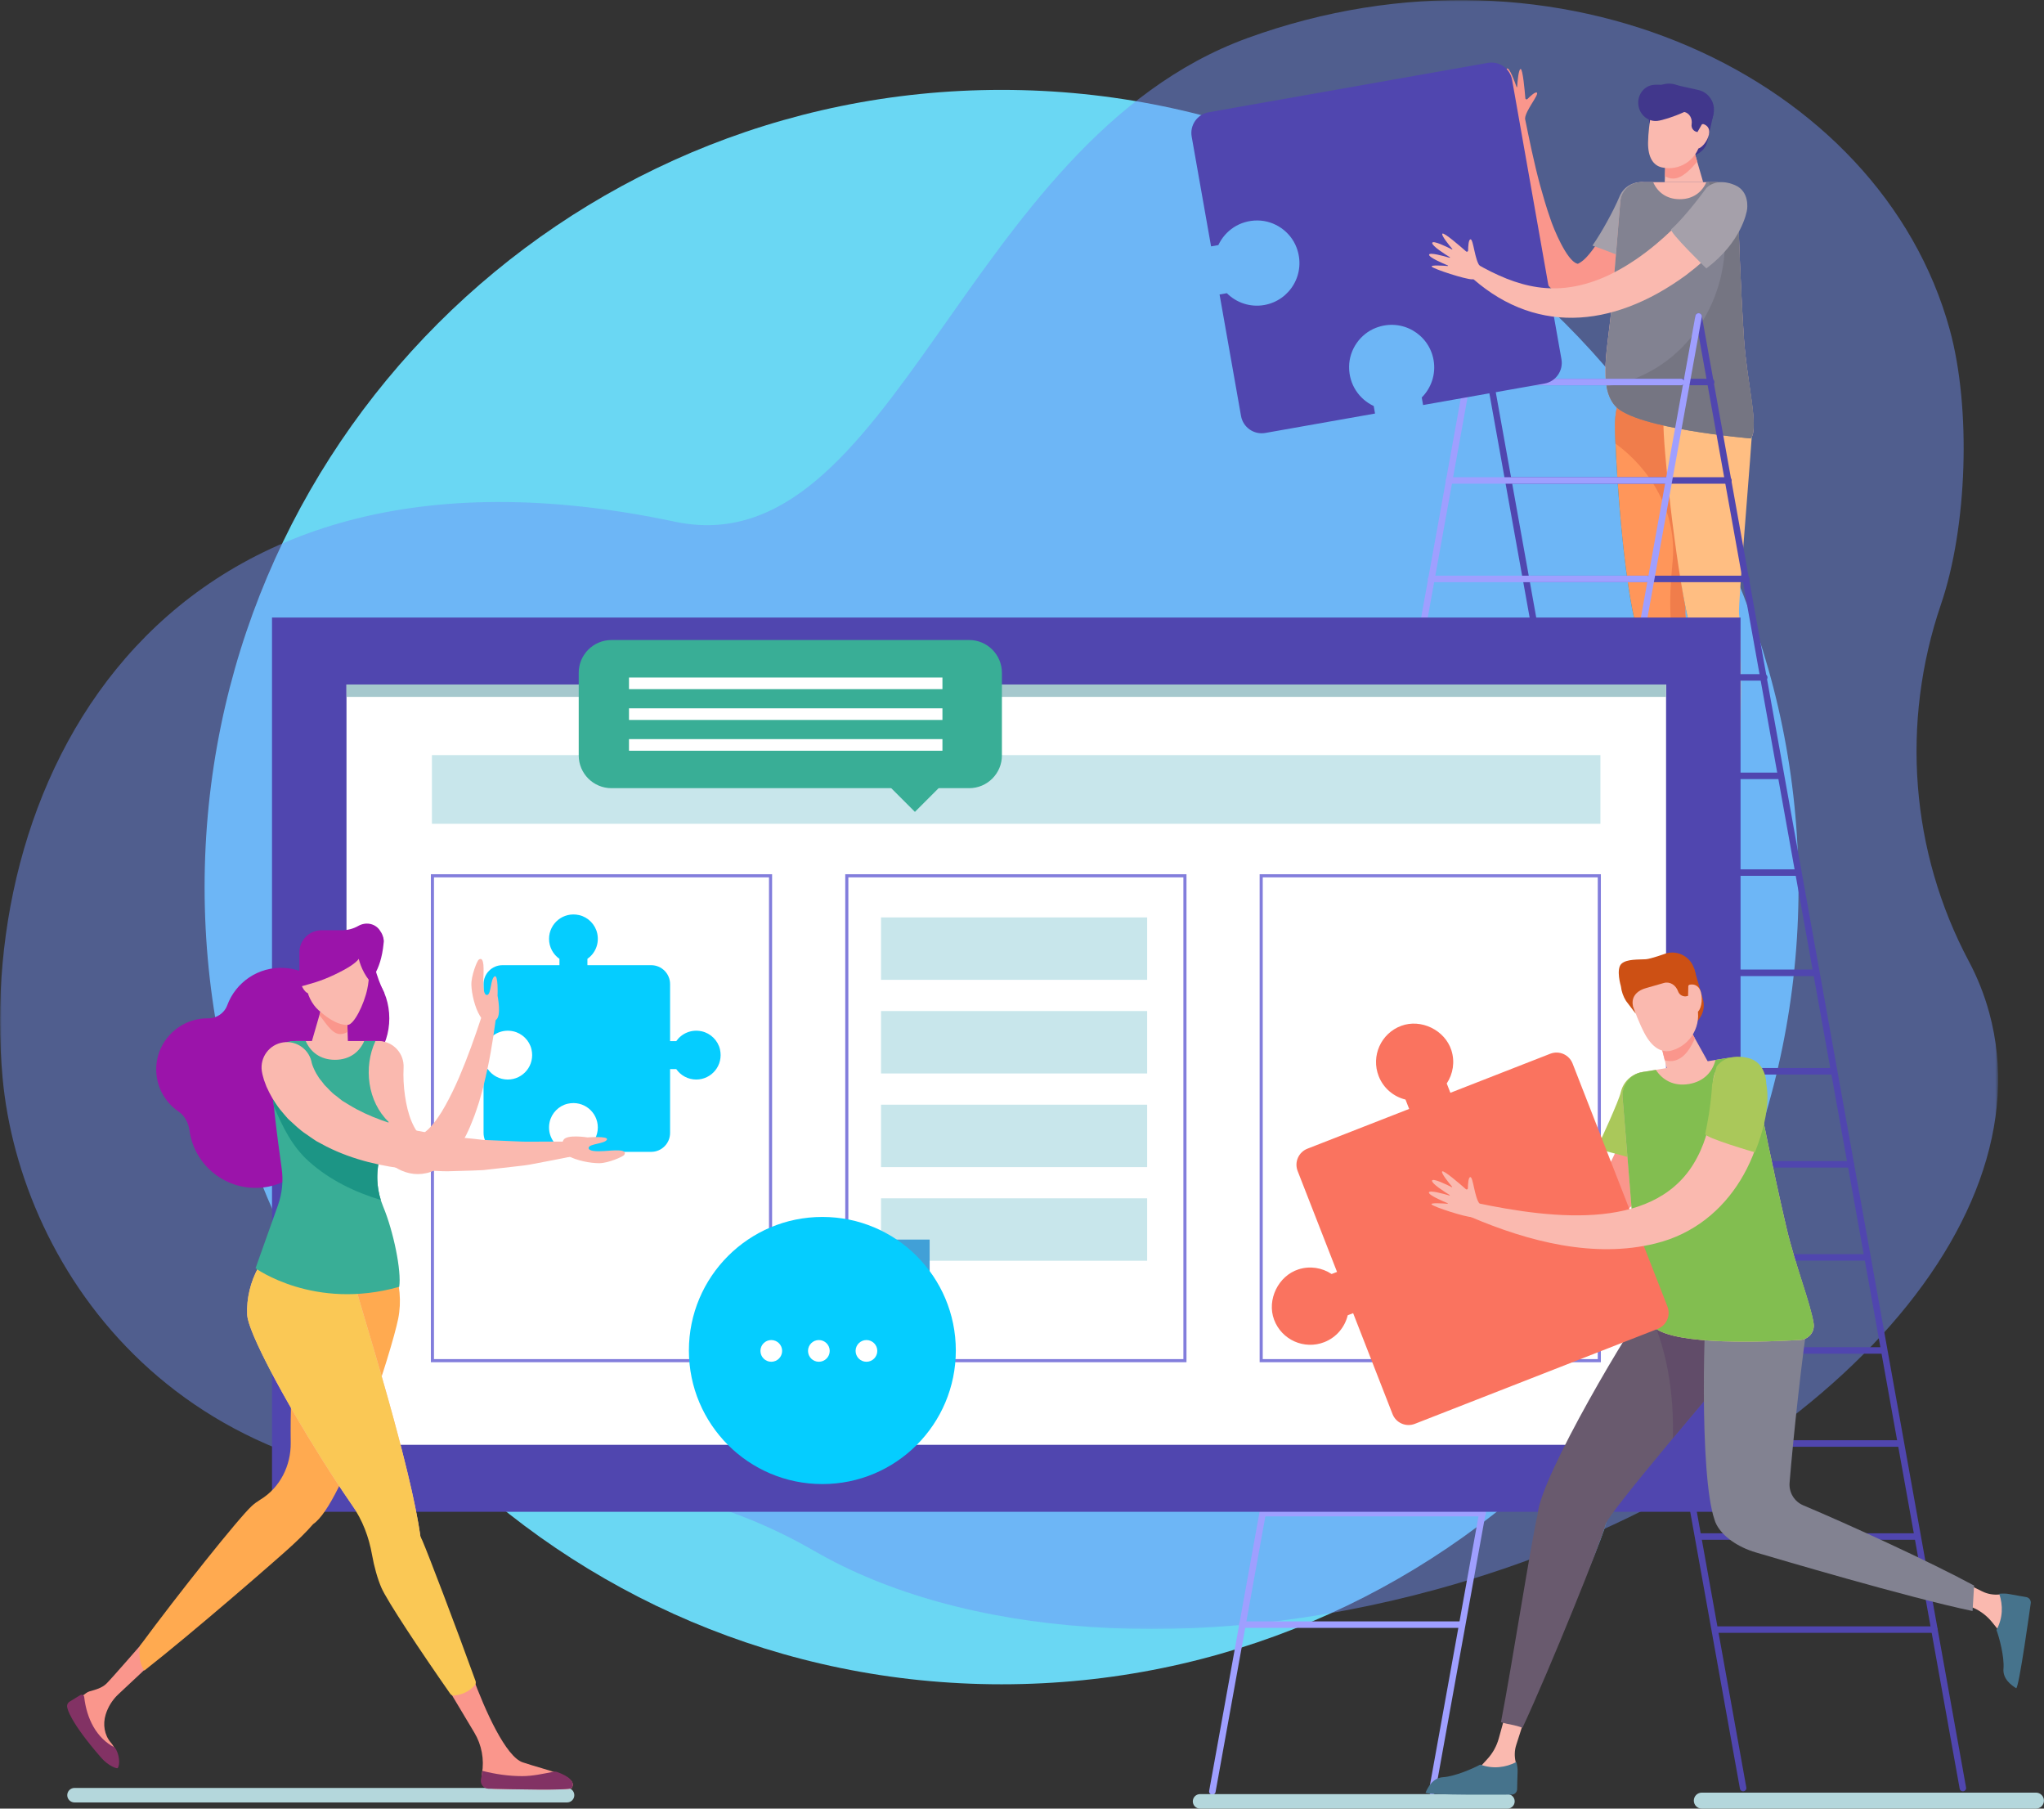 <?xml version="1.0" encoding="UTF-8"?>
<svg width="650px" height="575px" viewBox="0 0 650 575" version="1.1" xmlns="http://www.w3.org/2000/svg" xmlns:xlink="http://www.w3.org/1999/xlink">
    <rect x="0" y="0" width="650" height="575" fill="#333333" stroke="none"/>
    <!-- Generator: Sketch 59.1 (86144) - https://sketch.com -->
    <title>HEADER IMAGENEWWWWWW </title>
    <desc>Created with Sketch.</desc>
    <defs>
        <polygon id="path-1" points="0 0.025 635.412 0.025 635.412 517.901 0 517.901"></polygon>
    </defs>
    <g id="Page-1" stroke="none" stroke-width="1" fill="none" fill-rule="evenodd">
        <g id="Group-3">
            <g id="Group-6">
                <path d="M571.942,282.024 C571.942,421.999 458.473,535.473 318.503,535.473 C178.531,535.473 65.062,421.999 65.062,282.024 C65.062,142.05 178.531,28.576 318.503,28.576 C458.473,28.576 571.942,142.05 571.942,282.024" id="Fill-1" fill="#6EE1FF" opacity="0.94"></path>
                <g id="Group-5">
                    <mask id="mask-2" fill="white">
                        <use xlink:href="#path-1"></use>
                    </mask>
                    <g id="Clip-4"></g>
                    <path d="M626.057,305.53 C607.58,270.79 604.369,229.823 617.256,192.074 C625.605,167.615 626.91,129.834 620.021,104.763 C597.88,24.217 495.484,-23.773 396.753,12.083 C306.229,44.958 284.065,180.593 214.557,165.848 C51.076,131.168 -7.807,247.699 0.816,342.562 C6.387,403.837 57.776,479.626 167.548,471.668 C199.868,469.325 231.608,477.27 258.96,493.089 C305.669,520.103 379.911,526.436 457.038,505.235 C573.049,473.345 651.632,391.246 632.56,321.862 C630.991,316.148 628.807,310.7 626.057,305.53" id="Fill-3" fill="#7191F8" opacity="0.676" mask="url(#mask-2)"></path>
                </g>
            </g>
            <path d="M484.98,37.629 C485.127,35.152 489.411,30.104 488.759,29.473 C488.288,29.02 486.622,30.579 485.72,31.491 C485.616,31.598 485.458,31.633 485.317,31.582 C485.177,31.53 485.079,31.403 485.067,31.252 C484.872,28.818 484.263,22.007 483.583,21.943 C482.896,21.878 482.55,26.187 482.455,27.634 C482.451,27.679 482.418,27.714 482.375,27.719 C482.331,27.725 482.29,27.7 482.276,27.657 C481.745,26.126 479.96,21.185 479.193,21.821 C478.465,22.423 479.595,27.156 480.064,28.977 C480.075,29.022 480.052,29.069 480.009,29.085 C479.967,29.103 479.917,29.085 479.894,29.046 C478.972,27.415 476.54,23.279 475.885,23.807 C475.216,24.346 477.1,28.828 477.798,30.42 C477.815,30.46 477.801,30.51 477.762,30.535 C477.723,30.558 477.674,30.551 477.644,30.517 C476.59,29.328 473.834,26.297 473.85,27.186 C473.868,28.288 478.71,37.448 480.296,38.981 C481.881,40.515 484.98,37.629 484.98,37.629" id="Fill-7" fill="#FA968C"></path>
            <path d="M528.447,68.288 C525.166,75.563 520.443,83.827 514.732,89.498 C503.622,100.501 489.363,97.625 484.387,71.895 C483.521,68.019 482.915,64.158 482.407,60.304 C481.373,52.608 480.973,44.934 480.619,37.283 C480.565,36.125 481.46,35.143 482.618,35.088 C483.666,35.04 484.569,35.77 484.771,36.768 L484.78,36.81 C486.285,44.238 487.799,51.651 489.74,58.862 C490.739,62.454 491.773,66.017 492.979,69.452 C494.024,72.703 498.224,82.81 501.49,83.798 C501.598,83.781 501.704,83.922 501.766,83.86 C501.826,83.805 501.856,83.8 501.893,83.834 C501.955,83.752 501.996,83.717 502.049,83.728 C502.228,83.582 502.439,83.557 502.827,83.244 C503.538,82.776 504.512,81.855 505.437,80.707 C507.332,78.458 509.097,75.489 510.65,72.406 C513.344,67.177 514.904,63.416 514.904,63.416 C518.22,54.319 531.973,58.676 528.652,67.785 C528.592,67.95 528.518,68.129 528.447,68.288" id="Fill-9" fill="#FA968C"></path>
            <path d="M506.406,78.079 C506.418,78.061 506.431,78.043 506.443,78.026 C508.12,75.57 509.676,73.002 511.111,70.371 C512.533,67.802 513.981,64.948 514.996,62.521 L515.046,62.398 C515.127,62.205 515.217,62.014 515.318,61.824 C517.204,58.24 521.635,56.863 525.217,58.75 C528.8,60.637 530.176,65.072 528.29,68.655 C526.521,72.017 524.808,74.765 522.853,77.659 C521.529,79.569 520.121,81.422 518.671,83.245 C517.59,82.092 508.986,79.004 506.406,78.079" id="Fill-11" fill="#A5A0AA"></path>
            <path d="M513.584,129.012 C519.961,136.333 556.769,139.389 556.769,139.389 C559.486,136.233 555.516,121.896 554.558,107.341 C553.522,91.604 552.925,74.235 552.652,64.85 C552.539,60.976 549.371,57.904 545.498,57.904 L522.141,57.904 C518.539,57.904 515.543,60.654 515.245,64.244 C514.632,71.675 513.566,84.589 512.514,97.25 C511.447,110.098 508.071,122.683 513.584,129.012" id="Fill-13" fill="#FAB9AF"></path>
            <path d="M534.818,251.358 L534.765,265.842 L536.022,272.898 C536.24,274.118 535.337,275.249 534.097,275.288 C528.171,275.469 512.994,275.869 512.589,275.212 C510.68,272.123 519.306,270.934 525.615,268.491 C531.926,266.046 527.572,242.075 527.572,242.075 L534.818,251.358 Z" id="Fill-15" fill="#FA968C"></path>
            <path d="M525.615,268.49 C525.649,268.478 525.679,268.455 525.711,268.441 C527.214,269.003 528.907,269.332 530.815,269.332 C532.451,269.332 533.933,269.096 535.27,268.677 L536.023,272.897 C536.24,274.119 535.337,275.248 534.098,275.287 C528.171,275.47 512.995,275.87 512.589,275.211 C510.68,272.123 519.306,270.934 525.615,268.49" id="Fill-17" fill="#F57A2F"></path>
            <path d="M513.593,134.291 C513.365,144.358 517.323,208.233 525.141,208.411 C532.957,208.587 541.675,145.001 541.904,134.934 C542.132,124.865 535.978,116.56 528.162,116.383 C520.344,116.204 513.822,124.223 513.593,134.291" id="Fill-19" fill="#0091C8"></path>
            <path d="M535.938,195.142 C536.714,200.684 536.839,236.192 535.593,254.229 L528.476,254.229 C524.654,236.733 520.571,202.821 519.811,197.403 C519.802,197.332 519.797,197.264 519.788,197.195 C515.536,178.372 513.425,141.715 513.594,134.291 C513.822,124.222 520.344,116.205 528.162,116.382 C535.979,116.561 542.131,124.865 541.902,134.933 C541.76,141.254 535.571,192.518 535.938,195.142" id="Fill-21" fill="#FF965A"></path>
            <path d="M534.772,223.307 C534.943,219.457 534.511,215.704 533.569,212.113 C530.778,201.457 530.699,190.35 531.823,179.393 C531.917,178.473 531.984,177.548 532.027,176.617 C532.67,162.272 524.967,149.237 513.729,141.016 C513.608,137.991 513.562,135.649 513.592,134.29 C513.821,124.223 520.345,116.205 528.161,116.383 C535.979,116.56 542.131,124.866 541.903,134.933 C541.759,141.253 535.57,192.517 535.939,195.142 C536.714,200.683 536.838,236.191 535.593,254.23 L528.476,254.23 C528.028,252.176 527.577,249.88 527.127,247.448 C531.637,240.437 534.377,232.129 534.772,223.307" id="Fill-23" fill="#F07D4B"></path>
            <path d="M551.898,251.358 L551.845,265.842 L553.102,272.898 C553.32,274.118 552.417,275.249 551.178,275.288 C545.251,275.469 530.075,275.869 529.669,275.212 C527.76,272.123 536.386,270.934 542.695,268.491 C549.006,266.046 544.652,242.075 544.652,242.075 L551.898,251.358 Z" id="Fill-25" fill="#FA968C"></path>
            <path d="M542.695,268.49 C542.729,268.478 542.759,268.455 542.791,268.441 C544.294,269.003 545.987,269.332 547.895,269.332 C549.529,269.332 551.013,269.096 552.35,268.677 L553.103,272.897 C553.32,274.119 552.417,275.248 551.178,275.287 C545.251,275.47 530.075,275.87 529.669,275.211 C527.76,272.123 536.386,270.934 542.695,268.49" id="Fill-27" fill="#FF8C46"></path>
            <path d="M530.673,134.291 C530.445,144.358 534.403,208.233 542.221,208.411 C550.037,208.587 557.064,144.767 557.293,134.698 C557.521,124.631 553.059,116.56 545.242,116.383 C537.424,116.204 530.902,124.223 530.673,134.291" id="Fill-29" fill="#0091C8"></path>
            <path d="M553.018,195.142 C553.794,200.684 553.919,236.192 552.673,254.229 L545.556,254.229 C541.734,236.733 537.649,202.821 536.891,197.403 C536.882,197.332 536.877,197.264 536.868,197.195 C532.616,178.372 528.814,141.479 528.982,134.056 C529.211,123.988 537.424,116.205 545.242,116.382 C553.059,116.561 557.519,124.631 557.293,134.699 C557.149,141.019 552.65,192.518 553.018,195.142" id="Fill-31" fill="#FFBE82"></path>
            <path d="M521.918,57.905 L525.713,57.905 C527.036,60.966 529.83,63.332 534.169,63.332 C538.514,63.332 541.311,60.966 542.63,57.905 L546.094,57.905 C549.635,57.905 552.534,60.706 552.635,64.248 C552.899,73.477 553.499,91.26 554.558,107.341 C555.514,121.895 559.486,135.421 556.77,139.388 C556.77,139.388 519.961,136.331 513.585,129.012 C508.072,122.683 511.447,110.098 512.515,97.251 C513.578,84.466 514.654,71.422 515.263,64.028 C515.549,60.562 518.444,57.905 521.918,57.905" id="Fill-33" fill="#828291"></path>
            <path d="M548.496,78.863 C548.833,71.358 546.89,64.201 543.354,57.905 L546.093,57.905 C549.635,57.905 552.534,60.707 552.635,64.248 C552.901,73.477 553.499,91.26 554.558,107.341 C555.514,121.895 559.486,135.421 556.77,139.388 C556.77,139.388 519.961,136.333 513.585,129.012 C512.132,127.346 511.309,125.238 510.886,122.814 C532.269,119.441 547.519,100.704 548.496,78.863" id="Fill-35" fill="#757582"></path>
            <path d="M535.176,49.399 L535.613,49.496 C538.948,50.239 542.252,48.136 542.994,44.799 L544.977,35.871 L538.503,34.431 L535.176,49.399 Z" id="Fill-37" fill="#41378C"></path>
            <polygon id="Fill-39" fill="#FAB9AF" points="529.391 57.905 541.605 57.905 538.082 45.722 529.758 46.751"></polygon>
            <path d="M529.758,46.752 L538.082,45.721 L539.724,51.399 C537.861,53.501 535.095,56.764 532.067,56.764 C531.105,56.764 530.229,56.493 529.443,55.994 L529.758,46.752 Z" id="Fill-41" fill="#FA968C"></path>
            <path d="M528.497,53.227 L528.497,53.227 C533.982,54.448 539.415,50.99 540.635,45.502 L543.094,34.436 L526.064,30.646 C526.064,30.646 524.145,39.285 524.088,45.393 C524.047,49.974 525.703,52.606 528.497,53.227" id="Fill-43" fill="#FAB9AF"></path>
            <polygon id="Fill-45" fill="#41378C" points="539.858 38.171 543.058 38.883 542.736 40.334 539.536 39.623"></polygon>
            <path d="M538.212,42.767 C537.732,44.927 538.377,46.906 539.65,47.189 C540.925,47.473 542.959,44.957 543.439,42.797 C543.919,40.637 542.662,39.654 541.389,39.37 C540.114,39.087 538.692,40.607 538.212,42.767" id="Fill-47" fill="#FAB9AF"></path>
            <path d="M523.872,34.935 C523.78,33.468 524.019,31.999 524.571,30.639 C525.94,27.258 529.722,25.803 533.165,27.003 C533.516,27.125 533.889,27.231 534.282,27.32 L540.03,28.596 C543.485,29.363 545.664,32.788 544.895,36.243 L544.597,37.584 L541.19,39.561 L539.8,41.982 L539.575,41.93 C538.479,41.687 537.773,40.633 537.943,39.538 C538.226,37.731 537.328,35.966 535.543,35.569 L530.443,34.434 C527.337,33.743 525.352,35.052 524.837,37.377 L524.559,39.377 L523.872,34.935 Z" id="Fill-49" fill="#41378C"></path>
            <line x1="540.16" y1="100.604" x2="624.199" y2="568.469" id="Stroke-51" stroke="#5046AF" stroke-width="2.067" stroke-linecap="round"></line>
            <line x1="554.323" y1="568.47" x2="470.285" y2="100.604" id="Stroke-53" stroke="#5046AF" stroke-width="2.067" stroke-linecap="round"></line>
            <line x1="475.852" y1="121.445" x2="544.151" y2="121.445" id="Stroke-55" stroke="#5046AF" stroke-width="2.067" stroke-linecap="round"></line>
            <line x1="480.393" y1="152.75" x2="549.645" y2="152.75" id="Stroke-57" stroke="#5046AF" stroke-width="2.067" stroke-linecap="round"></line>
            <line x1="486.705" y1="184.056" x2="555.339" y2="184.056" id="Stroke-59" stroke="#5046AF" stroke-width="2.067" stroke-linecap="round"></line>
            <line x1="492.809" y1="215.361" x2="561.034" y2="215.361" id="Stroke-61" stroke="#5046AF" stroke-width="2.067" stroke-linecap="round"></line>
            <line x1="496.508" y1="246.666" x2="565.522" y2="246.666" id="Stroke-63" stroke="#5046AF" stroke-width="2.067" stroke-linecap="round"></line>
            <line x1="501.292" y1="277.413" x2="571.267" y2="277.413" id="Stroke-65" stroke="#5046AF" stroke-width="2.067" stroke-linecap="round"></line>
            <line x1="508.31" y1="309.277" x2="577.212" y2="309.277" id="Stroke-67" stroke="#5046AF" stroke-width="2.067" stroke-linecap="round"></line>
            <line x1="513.934" y1="340.582" x2="583.024" y2="340.582" id="Stroke-69" stroke="#5046AF" stroke-width="2.067" stroke-linecap="round"></line>
            <line x1="519.493" y1="370.166" x2="588.584" y2="370.166" id="Stroke-71" stroke="#5046AF" stroke-width="2.067" stroke-linecap="round"></line>
            <line x1="524.218" y1="399.75" x2="593.309" y2="399.75" id="Stroke-73" stroke="#5046AF" stroke-width="2.067" stroke-linecap="round"></line>
            <line x1="529.647" y1="429.334" x2="598.738" y2="429.334" id="Stroke-75" stroke="#5046AF" stroke-width="2.067" stroke-linecap="round"></line>
            <line x1="534.919" y1="458.918" x2="604.01" y2="458.918" id="Stroke-77" stroke="#5046AF" stroke-width="2.067" stroke-linecap="round"></line>
            <line x1="540.061" y1="488.502" x2="609.15" y2="488.502" id="Stroke-79" stroke="#5046AF" stroke-width="2.067" stroke-linecap="round"></line>
            <line x1="546.037" y1="518.086" x2="615.128" y2="518.086" id="Stroke-81" stroke="#5046AF" stroke-width="2.067" stroke-linecap="round"></line>
            <line x1="470.285" y1="100.604" x2="385.535" y2="569.534" id="Stroke-83" stroke="#9F9FFF" stroke-width="2.067" stroke-linecap="round"></line>
            <line x1="455.41" y1="569.534" x2="540.16" y2="100.603" id="Stroke-85" stroke="#9F9FFF" stroke-width="2.067" stroke-linecap="round"></line>
            <line x1="534.594" y1="121.445" x2="466.494" y2="121.445" id="Stroke-87" stroke="#9F9FFF" stroke-width="2.067" stroke-linecap="round"></line>
            <line x1="530.053" y1="152.75" x2="460.801" y2="152.75" id="Stroke-89" stroke="#9F9FFF" stroke-width="2.067" stroke-linecap="round"></line>
            <line x1="523.741" y1="184.056" x2="455.107" y2="184.056" id="Stroke-91" stroke="#9F9FFF" stroke-width="2.067" stroke-linecap="round"></line>
            <line x1="517.637" y1="215.361" x2="449.412" y2="215.361" id="Stroke-93" stroke="#9F9FFF" stroke-width="2.067" stroke-linecap="round"></line>
            <line x1="512.733" y1="246.666" x2="443.719" y2="246.666" id="Stroke-95" stroke="#9F9FFF" stroke-width="2.067" stroke-linecap="round"></line>
            <line x1="508.099" y1="277.413" x2="438.125" y2="277.413" id="Stroke-97" stroke="#9F9FFF" stroke-width="2.067" stroke-linecap="round"></line>
            <line x1="501.232" y1="309.277" x2="432.33" y2="309.277" id="Stroke-99" stroke="#9F9FFF" stroke-width="2.067" stroke-linecap="round"></line>
            <line x1="496.511" y1="340.582" x2="427.42" y2="340.582" id="Stroke-101" stroke="#9F9FFF" stroke-width="2.067" stroke-linecap="round"></line>
            <line x1="491.193" y1="375.699" x2="422.102" y2="375.699" id="Stroke-103" stroke="#9F9FFF" stroke-width="2.067" stroke-linecap="round"></line>
            <line x1="483.155" y1="410.816" x2="414.064" y2="410.816" id="Stroke-105" stroke="#9F9FFF" stroke-width="2.067" stroke-linecap="round"></line>
            <line x1="477.157" y1="445.934" x2="408.068" y2="445.934" id="Stroke-107" stroke="#9F9FFF" stroke-width="2.067" stroke-linecap="round"></line>
            <line x1="471.499" y1="481.051" x2="402.408" y2="481.051" id="Stroke-109" stroke="#9F9FFF" stroke-width="2.067" stroke-linecap="round"></line>
            <line x1="464.141" y1="516.508" x2="395.05" y2="516.508" id="Stroke-111" stroke="#9F9FFF" stroke-width="2.067" stroke-linecap="round"></line>
            <path d="M541.07,30.901 C541.459,34.058 530.119,38.057 527.13,38.427 C524.139,38.796 521.397,36.537 521.008,33.379 C520.618,30.224 522.727,27.364 525.718,26.996 C528.709,26.625 540.68,27.743 541.07,30.901" id="Fill-113" fill="#41378C"></path>
            <path d="M384.368,35.693 C380.739,36.334 378.317,39.8 378.958,43.43 L385.126,78.333 L387.44,77.924 C389.577,73.345 394.217,70.041 399.94,70.092 C405.357,70.142 410.348,73.593 412.29,78.654 C415.456,86.896 410.287,95.516 402.053,96.972 C397.539,97.77 393.158,96.223 390.141,93.212 L387.828,93.622 L394.649,132.233 C395.292,135.863 398.754,138.287 402.382,137.644 L437.266,131.474 L436.843,129.077 C432.267,126.939 428.964,122.296 429.017,116.568 C429.065,111.148 432.515,106.157 437.572,104.214 C445.81,101.046 454.425,106.217 455.881,114.455 C456.678,118.973 455.132,123.354 452.123,126.373 L452.548,128.771 L491.137,121.944 C494.765,121.303 497.187,117.839 496.546,114.206 L480.855,25.406 C480.212,21.774 476.75,19.352 473.12,19.993 L384.368,35.693 Z" id="Fill-115" fill="#5046AF"></path>
            <path d="M554.027,69.818 C550.266,74.948 543.818,81.695 536.097,87.52 C512.485,104.749 487.215,106.491 466.606,86.989 C465.763,86.191 465.726,84.861 466.525,84.017 C467.206,83.296 468.276,83.163 469.099,83.64 L469.195,83.695 C482.634,91.455 494.668,94.643 509.818,88.273 C529.678,79.71 543.77,59.108 542.286,61.074 C544.723,57.846 549.311,57.207 552.538,59.645 C555.734,62.06 556.387,66.595 554.027,69.818" id="Fill-117" fill="#FAB9AF"></path>
            <path d="M531.451,72.903 C536.368,68.488 542.621,59.787 542.621,59.787 C542.621,59.787 545.586,56.282 551.686,58.837 C556.558,60.88 555.571,66.638 555.571,66.638 C555.453,67.439 553.825,76.939 542.623,85.341 C542.623,85.341 530.626,73.644 531.451,72.903" id="Fill-119" fill="#A5A0AA"></path>
            <path d="M470.595,84.581 C468.982,82.697 468.555,76.088 467.646,76.088 C466.995,76.088 466.878,78.371 466.864,79.652 C466.862,79.802 466.773,79.937 466.637,79.997 C466.501,80.059 466.341,80.034 466.23,79.935 C464.397,78.321 459.228,73.845 458.695,74.272 C458.155,74.705 460.901,78.043 461.836,79.15 C461.865,79.184 461.866,79.232 461.838,79.267 C461.812,79.301 461.764,79.311 461.725,79.292 C460.28,78.56 455.564,76.248 455.454,77.237 C455.35,78.177 459.449,80.794 461.05,81.778 C461.091,81.802 461.105,81.852 461.087,81.895 C461.068,81.937 461.02,81.958 460.976,81.946 C459.18,81.414 454.56,80.13 454.456,80.966 C454.349,81.818 458.815,83.732 460.421,84.391 C460.464,84.409 460.487,84.453 460.476,84.497 C460.466,84.542 460.425,84.572 460.381,84.568 C458.796,84.444 454.709,84.18 455.339,84.811 C456.117,85.591 465.961,88.81 468.165,88.81 C470.372,88.81 470.595,84.581 470.595,84.581" id="Fill-121" fill="#FAB9AF"></path>
            <polygon id="Fill-123" fill="#5046AF" points="86.5 480.631 553.502 480.631 553.502 196.327 86.5 196.327"></polygon>
            <polygon id="Fill-125" fill="#FFFFFF" points="110.188 459.337 529.816 459.337 529.816 217.617 110.188 217.617"></polygon>
            <polygon id="Stroke-126" stroke="#827DDC" stroke-width="0.988" points="137.512 432.583 245.039 432.583 245.039 278.432 137.512 278.432"></polygon>
            <polygon id="Stroke-127" stroke="#827DDC" stroke-width="0.988" points="269.287 432.583 376.814 432.583 376.814 278.432 269.287 278.432"></polygon>
            <polygon id="Stroke-128" stroke="#827DDC" stroke-width="0.988" points="401.062 432.583 508.589 432.583 508.589 278.432 401.062 278.432"></polygon>
            <polygon id="Fill-129" fill="#A5C8CD" points="110.188 221.554 529.816 221.554 529.816 217.617 110.188 217.617"></polygon>
            <path d="M45.247,522.411 C45.247,522.411 35.662,533.449 33.902,535.207 C32.448,536.658 30.387,537.186 28.41,537.743 C27.778,537.92 26.955,538.57 26.259,539.117 C25.699,539.555 25.444,540.241 25.457,540.951 C25.683,553.377 36.492,562.087 37.07,561.361 C38.107,560.048 37.316,556.408 35.249,554.008 C33.169,551.593 32.664,548.187 33.592,545.136 C34.33,542.709 35.681,540.514 37.514,538.761 L45.85,530.955 L45.247,522.411 Z" id="Fill-130" fill="#FA968C"></path>
            <path d="M23.692,573.037 L180.328,573.037 C181.601,573.037 182.633,572.004 182.633,570.73 C182.633,569.456 181.601,568.423 180.328,568.423 L23.692,568.423 C22.419,568.423 21.387,569.456 21.387,570.73 C21.387,572.004 22.419,573.037 23.692,573.037" id="Fill-131" fill="#B4D7DC"></path>
            <path d="M143.23,538.11 L150.855,550.858 C153.185,554.754 154.042,559.368 153.272,563.844 C153.272,563.845 153.272,563.847 153.272,563.847 C152.837,566.351 154.715,568.656 157.255,568.72 C165.463,568.923 181.349,569.219 181.807,568.472 C184.141,564.659 174.094,562.953 166.203,560.279 C160.881,558.475 154.333,544.062 150.182,532.72 L143.961,536.663 C143.481,536.985 143.205,537.533 143.23,538.11" id="Fill-132" fill="#FA968C"></path>
            <path d="M166.048,564.668 C169.42,564.668 172.861,563.894 176.039,563.265 C176.404,563.192 176.785,563.219 177.135,563.343 C180.813,564.651 183.045,566.449 181.807,568.471 C181.309,569.284 162.623,568.864 155.324,568.669 C153.799,568.628 152.68,567.243 152.942,565.737 L153.42,562.998 C157.546,564.048 161.777,564.668 166.048,564.668" id="Fill-133" fill="#823264"></path>
            <path d="M115.947,394.144 C107.518,392.456 97.449,399.364 95.276,410.22 C94.028,416.458 92.188,439.699 92.45,458.664 C92.549,465.944 89.057,472.947 82.842,476.731 C81.829,477.348 80.901,478.026 80.093,478.763 C75.934,482.564 56.589,506.827 44.464,523.287 C44.085,525.861 44.466,529.421 45.904,531.113 C61.423,518.944 87.741,496.033 92.165,491.992 C94.623,489.747 97.369,487.117 99.604,484.529 C109.138,478.136 124.614,429.325 126.629,419.252 C128.802,408.397 124.376,395.833 115.947,394.144" id="Fill-134" fill="#FFAA50"></path>
            <path d="M123.801,323.757 C123.801,333.105 117.93,340.683 110.688,340.683 C103.445,340.683 97.575,333.105 97.575,323.757 C97.575,314.409 103.445,306.831 110.688,306.831 C117.93,306.831 123.801,314.409 123.801,323.757" id="Fill-135" fill="#9B14AA"></path>
            <path d="M107.542,325.503 C107.333,316.134 99.752,308.26 90.402,307.725 C82.108,307.252 74.947,312.337 72.266,319.598 C71.325,322.142 68.834,323.799 66.123,323.758 C64.996,323.742 63.838,323.845 62.659,324.088 C55.806,325.493 50.486,331.283 49.764,338.244 C49.114,344.525 52.05,350.158 56.771,353.372 C58.782,354.743 59.928,357.015 60.261,359.428 C61.807,370.594 71.996,378.796 83.62,377.523 C93.563,376.434 101.52,368.248 102.366,358.278 C102.885,352.162 100.787,346.552 97.096,342.387 C103.384,339.412 107.709,332.963 107.542,325.503" id="Fill-136" fill="#9B14AA"></path>
            <path d="M223.114,327.869 C219.803,327.16 216.755,328.573 215.055,330.996 L213.09,330.996 L213.09,312.869 C213.09,309.545 210.396,306.852 207.074,306.852 L186.8,306.852 L186.8,304.838 C189.224,303.137 190.635,300.087 189.927,296.774 C189.316,293.92 187.025,291.583 184.181,290.933 C179.102,289.774 174.597,293.603 174.597,298.486 C174.597,301.115 175.906,303.434 177.905,304.838 L177.905,306.852 L159.787,306.852 C156.465,306.852 153.774,309.545 153.774,312.869 L153.774,330.996 L155.121,330.996 C156.821,328.573 159.867,327.16 163.179,327.869 C166.031,328.479 168.367,330.771 169.017,333.617 C170.177,338.698 166.35,343.208 161.47,343.208 C158.842,343.208 156.524,341.896 155.121,339.896 L153.774,339.896 L153.774,360.181 C153.774,363.505 156.465,366.2 159.787,366.2 L177.905,366.2 L177.905,364.804 C175.482,363.103 174.071,360.054 174.779,356.741 C175.39,353.886 177.682,351.549 180.526,350.899 C185.604,349.74 190.109,353.569 190.109,358.452 C190.109,361.081 188.799,363.401 186.8,364.804 L186.8,366.2 L207.074,366.2 C210.396,366.2 213.09,363.505 213.09,360.181 L213.09,339.896 L215.055,339.896 C216.458,341.896 218.776,343.208 221.404,343.208 C226.284,343.208 230.111,338.7 228.953,333.619 C228.303,330.773 225.967,328.48 223.114,327.869" id="Fill-137" fill="#05CDFF"></path>
            <path d="M110.688,301.279 C110.688,301.279 118.067,305.925 117.169,312.184 C117.169,312.184 121.109,309.392 122.002,299.775 C122.618,293.109 110.688,301.279 110.688,301.279" id="Fill-138" fill="#9B14AA"></path>
            <path d="M128.344,339.418 C128.197,342.36 128.356,345.371 128.777,348.294 C129.178,351.204 129.863,354.093 130.867,356.489 C131.359,357.687 131.921,358.714 132.443,359.496 C132.976,360.275 133.38,360.523 133.305,360.61 C133.201,360.684 133.134,360.924 133.815,360.69 C134.108,360.647 134.531,360.303 134.961,360.07 C135.399,359.712 135.87,359.341 136.335,358.884 C138.212,356.985 140.038,354.357 141.595,351.519 C143.181,348.693 144.625,345.668 145.978,342.568 C148.643,336.345 150.975,329.839 153.135,323.252 L153.142,323.234 C153.539,322.02 154.846,321.361 156.057,321.758 C157.132,322.111 157.773,323.179 157.628,324.262 C156.695,331.246 155.535,338.236 153.757,345.21 C153.353,346.96 152.797,348.696 152.315,350.449 C151.729,352.187 151.194,353.934 150.493,355.676 C149.169,359.164 147.557,362.662 145.037,366.165 C144.389,367.038 143.629,367.908 142.829,368.766 C141.899,369.616 141.041,370.466 139.764,371.207 L138.862,371.76 C138.54,371.935 138.156,372.082 137.798,372.235 C137.053,372.524 136.369,372.846 135.487,372.981 C133.837,373.362 131.969,373.362 130.276,372.997 C126.814,372.237 124.294,370.316 122.516,368.518 C120.75,366.677 119.404,364.767 118.326,362.858 C114.196,355.211 112.622,347.46 112.249,339.418 L112.247,339.391 C112.041,334.944 115.477,331.17 119.923,330.964 C124.368,330.759 128.138,334.196 128.345,338.643 C128.356,338.9 128.356,339.166 128.344,339.418" id="Fill-139" fill="#FAB9AF"></path>
            <path d="M118.946,371.849 C121.898,362.948 127.838,344.099 127.329,337.939 C127.003,333.993 123.708,330.97 119.75,330.97 L94.07,330.97 C89.812,330.97 86.329,334.347 86.205,338.607 C85.987,346.048 89.414,362.985 91.342,371.849 L118.946,371.849 Z" id="Fill-140" fill="#FAB9AF"></path>
            <path d="M113.884,412.036 C116.837,422.706 140.848,498.553 132.562,500.849 C124.278,503.143 79.186,429.091 78.61,418.035 C78.065,407.548 84.139,396.187 92.425,393.891 C100.709,391.595 110.93,401.366 113.884,412.036" id="Fill-141" fill="#FAB9AF"></path>
            <path d="M151.012,535.739 C151.318,535.38 151.389,534.873 151.228,534.428 C144.808,516.648 136.192,494.125 134.353,489.871 C134.145,489.384 133.921,488.909 133.688,488.447 C130.553,465.961 116.13,420.151 113.884,412.036 C110.931,401.366 100.709,391.595 92.424,393.891 C84.14,396.186 78.064,407.548 78.611,418.035 C78.971,424.956 96.769,456.554 112.068,478.665 C115.289,483.319 117.311,488.663 118.296,494.239 C118.976,498.094 120.063,501.939 121.278,504.751 C123.087,508.939 133.698,524.921 143.178,538.475 C143.45,538.867 143.912,539.097 144.389,539.049 C146.903,538.792 149.28,537.773 151.012,535.739" id="Fill-142" fill="#FAC855"></path>
            <path d="M88.405,383.133 C89.733,379.402 90.133,375.408 89.575,371.485 C88.279,362.38 86.014,345.225 86.223,337.943 C86.335,334.051 89.522,330.97 93.414,330.97 L97.224,330.97 C98.674,334.336 101.746,336.935 106.524,336.935 C111.295,336.935 114.369,334.336 115.821,330.97 L119.396,330.97 C115.511,339.294 116.908,350.275 123.593,356.682 C122.35,361.076 121.305,365.497 120.524,369.081 C119.465,373.934 119.933,378.992 121.843,383.578 C125.125,391.459 127.726,404.097 126.952,409.106 C99.938,416.767 81.258,403.209 81.258,403.209 L88.405,383.133 Z" id="Fill-143" fill="#39AE96"></path>
            <path d="M120.524,369.08 C120.788,367.872 121.092,366.545 121.413,365.177 C117.526,364.206 113.703,362.931 109.973,361.295 C102.118,357.851 92.086,352.255 86.448,344.538 C86.603,346.754 86.823,349.192 87.087,351.724 C89.86,358.194 92.833,364.442 98.289,369.305 C104.82,375.129 112.775,378.981 121.099,381.506 C119.838,377.493 119.622,373.214 120.524,369.08" id="Fill-144" fill="#1C9585"></path>
            <polygon id="Fill-145" fill="#FAB9AF" points="110.688 332.739 99.037 331.514 102.724 318.759 110.259 319.693"></polygon>
            <path d="M110.259,319.693 L102.724,318.759 L101.573,322.742 C103.261,324.645 105.428,328.755 108.17,328.755 C109.039,328.755 109.832,328.509 110.544,328.057 L110.259,319.693 Z" id="Fill-146" fill="#FA968C"></path>
            <path d="M110.519,325.858 C107.96,325.858 105.192,324.577 101.382,321.245 C99.193,319.333 97.573,315.997 97.573,313.743 L97.573,301.278 L116.751,301.278 C116.751,301.278 118.19,307.898 116.793,314.464 C115.745,319.391 112.531,325.858 110.519,325.858" id="Fill-147" fill="#FAB9AF"></path>
            <path d="M100.824,311.386 C100.824,313.818 99.661,315.789 98.226,315.789 C96.79,315.789 95.207,312.601 95.207,310.17 C95.207,307.738 96.79,306.983 98.226,306.983 C99.661,306.983 100.824,308.953 100.824,311.386" id="Fill-148" fill="#FAB9AF"></path>
            <path d="M95.207,302.789 C95.207,298.896 98.361,295.742 102.252,295.744 L108.724,295.746 C110.576,295.746 112.372,295.262 113.946,294.367 C116.231,293.07 119.117,293.503 120.676,295.618 C122.36,297.904 123.089,300.966 118.818,303.8 C116.695,305.209 113.59,303.648 111.522,304.325 C111.395,304.32 111.281,304.298 111.148,304.298 L105.443,304.298 C103.46,304.298 101.944,305.919 101.885,307.904 C101.85,309.157 100.823,310.163 99.56,310.163 L99.307,310.163 L98.393,307.234 L95.207,311.531 L95.207,302.789 Z" id="Fill-149" fill="#9B14AA"></path>
            <path d="M158.226,316.553 C158.226,316.553 159.566,323.178 157.68,324.257 C155.794,325.337 154.332,325.717 152.658,323.029 C150.985,320.343 149.97,315.858 149.898,313.048 C149.827,310.238 151.695,305.477 152.231,305.1 C154.185,303.725 153.779,308.83 153.703,311.31 C153.627,313.792 153.788,316.602 154.992,316.301 C156.196,316 155.984,311.236 157.248,310.435 C158.514,309.634 158.226,316.553 158.226,316.553" id="Fill-150" fill="#FAB9AF"></path>
            <path d="M186.84,361.611 C186.84,361.611 180.173,360.521 179.165,362.447 C178.159,364.373 177.835,365.851 180.582,367.423 C183.329,368.994 187.846,369.839 190.656,369.804 C193.465,369.77 198.149,367.722 198.506,367.171 C199.804,365.167 194.722,365.764 192.246,365.934 C189.771,366.104 186.959,366.049 187.214,364.834 C187.469,363.62 192.234,363.652 192.987,362.357 C193.739,361.06 186.84,361.611 186.84,361.611" id="Fill-151" fill="#FAB9AF"></path>
            <path d="M115.321,301.06 C114.679,303.908 115.628,305.465 106.299,309.909 C96.97,314.354 94.018,312.455 91.105,317.241 C91.105,317.241 92.379,309.314 97.53,306.594 C102.683,303.872 111.619,302.095 114.484,295.796 C114.484,295.796 115.761,299.115 115.321,301.06" id="Fill-152" fill="#9B14AA"></path>
            <path d="M99.186,338.195 C99.183,338.128 99.174,338.062 99.156,337.998 L99.202,338.135 L99.285,338.448 C99.401,338.73 99.517,339.019 99.617,339.309 C99.882,339.908 100.167,340.559 100.518,341.186 C100.943,341.804 101.256,342.467 101.735,343.078 C102.227,343.686 102.728,344.286 103.187,344.93 C104.375,346.056 105.367,347.352 106.812,348.346 L108.836,349.954 L111.129,351.345 C117.286,355.112 124.766,357.557 132.499,359.449 C134.458,359.853 136.455,360.167 138.44,360.536 C140.433,360.876 142.414,361.317 144.465,361.446 L150.587,362.05 L153.661,362.398 L156.763,362.534 L162.993,362.811 C165.075,362.919 167.16,363.004 169.255,362.958 C173.443,362.959 177.641,362.901 181.875,362.966 L182.005,362.968 C183.28,362.988 184.298,364.037 184.277,365.312 C184.261,366.413 183.476,367.32 182.444,367.538 C178.252,368.418 174.027,369.177 169.791,369.995 C167.679,370.459 165.532,370.653 163.384,370.901 L156.924,371.634 L153.684,371.999 L150.411,372.139 L143.845,372.332 C141.654,372.467 139.441,372.281 137.224,372.187 C135.009,372.066 132.784,371.997 130.555,371.825 C121.644,370.821 112.533,368.906 103.815,364.506 L100.58,362.773 C99.535,362.097 98.508,361.359 97.476,360.642 C95.363,359.306 93.504,357.421 91.584,355.686 C90.695,354.696 89.847,353.665 88.992,352.64 C88.154,351.597 87.442,350.39 86.684,349.256 C85.971,348.06 85.337,346.788 84.738,345.463 L83.95,343.353 L83.61,342.135 L83.447,341.506 L83.261,340.532 C82.617,336.131 85.659,332.042 90.056,331.397 C94.453,330.752 98.542,333.796 99.186,338.195" id="Fill-153" fill="#FAB9AF"></path>
            <path d="M113.528,301.591 C113.528,301.591 113.882,311.182 122.258,315.788 C122.258,315.788 118.567,308.54 118.819,303.8 C119.07,299.059 112.975,298.315 113.528,301.591" id="Fill-154" fill="#9B14AA"></path>
            <path d="M21.453,543.086 C21.138,542.301 21.435,541.408 22.161,540.975 C22.754,540.623 24.345,539.641 25.542,538.904 C26.06,538.585 26.712,538.925 26.781,539.531 C27.557,546.395 30.666,552.616 36.501,555.582 C38.024,557.614 38.24,561.089 37.419,562.127 C37.226,562.372 34.493,561.468 32.202,558.84 C22.023,547.175 21.453,543.086 21.453,543.086" id="Fill-155" fill="#823264"></path>
            <path d="M640.042,507.262 C639.638,507.18 639.247,507.099 638.891,507.023 C637.935,506.821 636.709,506.842 635.631,506.932 C633.819,507.085 632.006,506.755 630.377,505.951 L623.625,502.621 C620.772,501.216 617.717,504.129 618.983,507.047 C619.091,507.297 619.291,507.497 619.539,507.607 L627.528,511.149 C629.844,512.177 631.882,513.739 633.476,515.708 L635.741,518.506 C640.556,515.495 639.886,510.052 640.042,507.262" id="Fill-156" fill="#FAB9AF"></path>
            <path d="M637.114,530.528 C637.44,526.69 635.703,520.335 634.881,518.209 C636.941,514.421 637.012,510.353 635.76,506.692 C636.817,506.607 637.995,506.588 638.926,506.786 C640.205,507.057 643.164,507.514 644.378,507.75 C645.236,507.916 645.838,508.682 645.804,509.555 C645.804,509.555 641.983,537.236 641.134,536.71 C639.664,535.797 636.836,533.801 637.114,530.528" id="Fill-157" fill="#46738C"></path>
            <path d="M381.622,575 L479.371,575 C480.644,575 481.676,573.967 481.676,572.693 L481.676,572.693 C481.676,571.419 480.644,570.386 479.371,570.386 L381.622,570.386 C380.349,570.386 379.317,571.419 379.317,572.693 L379.317,572.693 C379.317,573.967 380.349,575 381.622,575" id="Fill-158" fill="#B4D7DC"></path>
            <path d="M541.183,575 L647.44,575 C648.843,575 649.981,573.861 649.981,572.456 C649.981,571.052 648.843,569.913 647.44,569.913 L541.183,569.913 C539.779,569.913 538.642,571.052 538.642,572.456 C538.642,573.861 539.779,575 541.183,575" id="Fill-159" fill="#B4D7DC"></path>
            <path d="M492.761,479.874 C490.616,488.364 475.525,555.159 478.507,555.221 C481.093,555.274 508.56,492.9 510.704,484.41 C512.849,475.921 510.57,468.022 505.615,466.77 C500.66,465.517 494.905,471.383 492.761,479.874" id="Fill-160" fill="#41B5E6"></path>
            <path d="M525.812,412.048 C518.557,420.896 486.136,478.908 493.007,484.548 C499.878,490.189 544.822,442.158 552.077,433.31 C559.334,424.461 558.261,411.878 551.39,406.238 C544.519,400.599 533.067,403.2 525.812,412.048" id="Fill-161" fill="#41B5E6"></path>
            <path d="M482.295,564.501 C482.318,564.09 482.339,563.689 482.362,563.326 C482.422,562.35 482.22,561.142 481.972,560.087 C481.558,558.317 481.618,556.473 482.174,554.742 L484.474,547.571 C485.447,544.543 482.118,541.946 479.419,543.627 C479.189,543.771 479.019,543.998 478.946,544.26 L476.616,552.685 C475.941,555.128 474.694,557.375 472.982,559.24 L470.549,561.893 C474.23,566.216 479.513,564.756 482.295,564.501" id="Fill-162" fill="#FAB9AF"></path>
            <path d="M458.863,565.015 C462.704,564.774 468.734,562.123 470.715,560.998 C474.763,562.481 478.794,561.953 482.229,560.18 C482.468,561.215 482.661,562.375 482.603,563.327 C482.521,564.632 482.504,567.627 482.449,568.863 C482.41,569.737 481.741,570.444 480.873,570.541 C480.873,570.541 452.945,570.816 453.34,569.9 C454.029,568.311 455.587,565.221 458.863,565.015" id="Fill-163" fill="#46738C"></path>
            <path d="M510.704,484.41 C509.38,489.658 492.98,530.342 484.161,549.297 C481.505,548.284 480.021,548.367 477.312,547.515 C480.765,529.713 486.945,489.969 488.98,481.393 C489.867,469.444 519.086,420.25 525.811,412.049 C533.066,403.2 544.518,400.597 551.389,406.239 C558.26,411.878 559.333,424.462 552.076,433.31 C547.384,439.035 511.6,480.863 510.704,484.41" id="Fill-164" fill="#695A6E"></path>
            <path d="M551.39,406.238 C544.519,400.599 533.067,403.2 525.812,412.048 C525.226,412.762 524.454,413.82 523.558,415.108 C530.112,428.155 532.33,442.59 531.985,457.25 C540.983,446.449 549.894,435.972 552.077,433.309 C559.332,424.461 558.261,411.878 551.39,406.238" id="Fill-165" fill="#614C69"></path>
            <path d="M545.88,484.755 C545.88,484.755 545.871,484.748 545.871,484.748 C545.864,484.736 545.859,484.72 545.854,484.709 C545.56,484.148 545.342,483.584 545.182,483.019 C540.343,468.671 541.727,416.57 543.296,405.997 C543.714,403.187 544.55,400.586 545.676,398.24 L561.106,406.642 C564.98,411.031 569.558,414.913 574.771,418.061 C575.556,418.535 574.506,416.483 575.308,416.903 C573.084,430.611 570.185,457.801 569.094,471.4 C568.846,474.49 570.597,477.383 573.454,478.582 C587.833,484.628 613.48,496.373 627.772,504.089 L627.285,512.186 C606.423,507.812 564.747,495.415 558.419,493.567 C552.446,491.823 547.807,488.391 545.88,484.755" id="Fill-166" fill="#828291"></path>
            <path d="M533.152,353.191 C533.11,354.072 533.054,354.486 532.99,355.078 C532.924,355.617 532.852,356.152 532.767,356.666 C532.602,357.707 532.406,358.717 532.179,359.718 C531.713,361.715 531.184,363.682 530.474,365.595 C529.091,369.426 527.206,373.101 524.878,376.499 C520.198,383.292 513.38,388.645 505.987,391.522 C502.307,393.028 498.505,393.934 494.751,394.472 C490.991,395.091 487.256,395.114 483.587,395.032 C476.247,394.757 469.196,393.338 462.398,391.442 C461.126,391.088 460.384,389.77 460.736,388.498 C461.05,387.376 462.111,386.666 463.228,386.756 L463.26,386.76 C470.033,387.302 476.789,387.355 483.249,386.542 C489.668,385.619 495.875,384.015 500.936,380.934 C506.026,377.941 509.999,373.813 512.533,368.815 C513.83,366.341 514.837,363.687 515.48,360.92 C515.827,359.547 516.084,358.143 516.272,356.754 C516.365,356.06 516.434,355.363 516.477,354.692 C516.502,354.35 516.514,354.026 516.523,353.705 C516.528,353.436 516.532,352.989 516.514,353.007 C516.564,348.411 520.329,344.725 524.924,344.777 C529.517,344.826 533.203,348.593 533.152,353.191" id="Fill-167" fill="#FA968C"></path>
            <path d="M507.767,365.217 C509.192,362.152 514.721,350.198 515.408,347.286 L515.441,347.141 C515.496,346.909 515.564,346.675 515.64,346.445 C517.09,342.076 521.804,339.71 526.171,341.161 C530.538,342.612 532.902,347.331 531.452,351.698 C530.092,355.796 528.682,359.196 527.024,362.804 C525.895,365.19 524.659,367.529 523.369,369.843 C521.946,368.75 507.756,365.24 507.767,365.217" id="Fill-168" fill="#AAC85A"></path>
            <path d="M526.149,422.105 C533.041,427.796 561.812,426.642 572.488,426.001 C575.173,425.838 577.197,423.405 576.753,420.751 C575.616,413.976 570.907,402.314 568.076,390.202 C563.999,372.75 560.11,353.384 558.065,342.911 C557.22,338.591 553.094,335.732 548.756,336.451 L522.563,340.785 C518.526,341.453 515.675,345.096 516.008,349.176 C516.698,357.622 517.897,372.3 519.064,386.69 C520.247,401.293 518.795,416.031 526.149,422.105" id="Fill-169" fill="#FAB9AF"></path>
            <path d="M522.314,340.826 L526.57,340.122 C528.619,343.31 532.192,345.441 537.058,344.637 C541.93,343.831 544.627,340.659 545.539,336.983 L549.422,336.34 C553.394,335.682 557.164,338.292 557.935,342.245 C559.941,352.546 563.909,372.373 568.076,390.202 C570.952,402.509 575.68,413.818 576.741,420.695 C577.157,423.39 575.137,425.842 572.417,426.005 C561.685,426.648 533.026,427.784 526.15,422.105 C518.796,416.031 520.248,401.294 519.063,386.69 C517.884,372.155 516.674,357.326 515.987,348.923 C515.665,344.984 518.417,341.471 522.314,340.826" id="Fill-170" fill="#82BE50"></path>
            <path d="M536.225,326.525 L536.715,326.385 C540.446,325.313 542.603,321.416 541.534,317.683 L538.669,307.692 L531.421,309.772 L536.225,326.525 Z" id="Fill-171" fill="#CD5014"></path>
            <polygon id="Fill-172" fill="#FAB9AF" points="530.352 340.839 542.983 339.912 543.428 338.095 536.031 324.803 527.258 328.541"></polygon>
            <path d="M527.259,328.54 L536.031,324.804 L539.003,330.142 C537.625,333.023 535.95,336.218 532.64,337.167 C531.592,337.468 530.413,337.382 529.396,337.082 L527.259,328.54 Z" id="Fill-173" fill="#FA968C"></path>
            <path d="M531.636,333.976 L531.636,333.976 C537.773,332.215 541.32,325.808 539.56,319.669 L536.008,307.282 L516.95,312.753 C516.95,312.753 519.721,322.422 522.981,328.549 C525.427,333.145 528.506,334.874 531.636,333.976" id="Fill-174" fill="#FAB9AF"></path>
            <polygon id="Fill-175" fill="#CD5014" points="534.805 312.77 538.388 311.742 538.853 313.367 535.271 314.394"></polygon>
            <path d="M535.656,318.253 C536.349,320.67 538.066,322.297 539.494,321.887 C540.919,321.478 541.583,317.86 540.891,315.443 C540.198,313.027 538.41,312.727 536.984,313.137 C535.557,313.546 534.964,315.837 535.656,318.253" id="Fill-176" fill="#FAB9AF"></path>
            <path d="M517.088,318.227 C516.201,316.813 515.641,315.216 515.453,313.556 C515.453,313.556 513.791,308.048 515.657,306.375 C517.355,304.849 521.071,305.113 523.348,304.966 C525.018,304.858 529.779,303.117 529.779,303.117 C533.645,302.006 537.679,304.242 538.788,308.108 L539.218,309.609 L536.889,313.434 L536.817,316.605 L536.564,316.678 C535.336,317.031 534.058,316.363 533.636,315.175 C532.937,313.218 531.083,311.944 529.085,312.518 L523.376,314.157 C519.902,315.154 518.63,317.539 519.376,320.14 L520.185,322.289 L517.088,318.227 Z" id="Fill-177" fill="#CD5014"></path>
            <path d="M461.228,347.422 L460.07,344.454 C462.076,341.43 462.726,337.565 461.545,333.898 C459.477,327.47 451.876,323.781 445.556,326.15 C439.13,328.558 435.935,335.749 438.423,342.122 C439.937,345.997 443.203,348.662 446.957,349.578 L448.117,352.548 L415.767,365.191 C412.948,366.293 411.556,369.472 412.658,372.292 L425.181,404.367 L423.46,405.039 C420.437,403.03 416.575,402.381 412.909,403.563 C406.485,405.632 402.798,413.237 405.165,419.56 C407.572,425.989 414.76,429.187 421.129,426.697 C425.002,425.182 427.665,421.915 428.581,418.157 L430.302,417.486 L442.826,449.559 C443.927,452.379 447.104,453.772 449.923,452.67 L527.147,422.486 C529.967,421.384 531.358,418.205 530.259,415.384 L500.089,338.118 C498.988,335.297 495.811,333.905 492.992,335.007 L461.228,347.422 Z" id="Fill-178" fill="#FA735F"></path>
            <path d="M561.374,343.994 C562.474,364.732 550.866,389.334 526.438,395.326 C507.02,400.131 486.128,394.761 467.699,386.894 C466.486,386.377 465.921,384.972 466.44,383.758 C466.895,382.688 468.037,382.123 469.132,382.356 L469.164,382.364 C494.805,387.805 527.567,391.373 539.699,367.989 C545.848,356.492 544.737,342.574 544.764,344.541 C544.624,333.765 560.788,333.239 561.374,343.994" id="Fill-179" fill="#FAB9AF"></path>
            <path d="M542.261,360.472 C544.2,351.684 544.472,344.569 544.478,344.437 L544.476,344.687 L545.879,339.095 C545.879,339.095 548.552,334.615 555.866,336.349 C561.708,337.733 561.669,344.374 561.669,344.374 C561.685,345.295 563.798,351.936 558.071,366.353 C558.071,366.353 541.99,361.704 542.261,360.472" id="Fill-180" fill="#AAC85A"></path>
            <path d="M470.53,382.714 C468.917,380.831 468.49,374.222 467.582,374.222 C466.93,374.222 466.813,376.504 466.799,377.785 C466.797,377.936 466.709,378.07 466.572,378.131 C466.436,378.193 466.277,378.168 466.165,378.069 C464.332,376.454 459.163,371.979 458.63,372.406 C458.09,372.838 460.837,376.176 461.772,377.284 C461.8,377.317 461.802,377.365 461.773,377.401 C461.747,377.434 461.699,377.445 461.66,377.425 C460.215,376.694 455.499,374.381 455.389,375.37 C455.285,376.311 459.384,378.928 460.985,379.911 C461.026,379.936 461.04,379.986 461.022,380.028 C461.003,380.071 460.955,380.092 460.911,380.078 C459.115,379.546 454.495,378.263 454.391,379.1 C454.283,379.952 458.75,381.865 460.357,382.525 C460.399,382.542 460.422,382.587 460.412,382.631 C460.401,382.675 460.36,382.705 460.316,382.702 C458.731,382.578 454.644,382.314 455.274,382.945 C456.052,383.724 465.896,386.943 468.1,386.943 C470.307,386.943 470.53,382.714 470.53,382.714" id="Fill-181" fill="#FAB9AF"></path>
            <polygon id="Fill-182" fill="#C8E6EB" points="280.169 311.509 364.801 311.509 364.801 291.663 280.169 291.663"></polygon>
            <polygon id="Fill-183" fill="#C8E6EB" points="280.169 341.279 364.801 341.279 364.801 321.433 280.169 321.433"></polygon>
            <polygon id="Fill-184" fill="#C8E6EB" points="280.169 371.049 364.801 371.049 364.801 351.203 280.169 351.203"></polygon>
            <polygon id="Fill-185" fill="#C8E6EB" points="280.169 400.818 364.801 400.818 364.801 380.973 280.169 380.973"></polygon>
            <polygon id="Fill-186" fill="#C8E6EB" points="137.351 261.894 508.939 261.894 508.939 240.063 137.351 240.063"></polygon>
            <path d="M308.199,250.579 L194.45,250.579 C188.698,250.579 184.035,245.914 184.035,240.159 L184.035,213.896 C184.035,208.141 188.698,203.476 194.45,203.476 L308.199,203.476 C313.951,203.476 318.613,208.141 318.613,213.896 L318.613,240.159 C318.613,245.914 313.951,250.579 308.199,250.579" id="Fill-187" fill="#39AE96"></path>
            <polygon id="Fill-188" fill="#39AE96" points="290.95 258.114 283.302 250.462 290.95 242.811 298.598 250.462"></polygon>
            <polygon id="Fill-189" fill="#FFFFFF" points="200.021 219.096 299.699 219.096 299.699 215.402 200.021 215.402"></polygon>
            <polygon id="Fill-190" fill="#FFFFFF" points="200.021 228.885 299.699 228.885 299.699 225.191 200.021 225.191"></polygon>
            <polygon id="Fill-191" fill="#FFFFFF" points="200.021 238.676 299.699 238.676 299.699 234.982 200.021 234.982"></polygon>
            <polygon id="Fill-192" fill="#41A0D7" points="284.817 404.906 295.632 404.906 295.632 394.086 284.817 394.086"></polygon>
            <path d="M303.955,429.354 C303.955,452.808 284.953,471.819 261.514,471.819 C238.073,471.819 219.071,452.808 219.071,429.354 C219.071,405.901 238.073,386.89 261.514,386.89 C284.953,386.89 303.955,405.901 303.955,429.354" id="Fill-193" fill="#05CDFF"></path>
            <path d="M248.723,429.482 C248.723,431.389 247.177,432.935 245.272,432.935 C243.366,432.935 241.822,431.389 241.822,429.482 C241.822,427.576 243.366,426.029 245.272,426.029 C247.177,426.029 248.723,427.576 248.723,429.482" id="Fill-194" fill="#FFFFFF"></path>
            <path d="M263.853,429.482 C263.853,431.389 262.309,432.935 260.402,432.935 C258.497,432.935 256.952,431.389 256.952,429.482 C256.952,427.576 258.497,426.029 260.402,426.029 C262.309,426.029 263.853,427.576 263.853,429.482" id="Fill-195" fill="#FFFFFF"></path>
            <path d="M278.983,429.482 C278.983,431.389 277.439,432.935 275.532,432.935 C273.627,432.935 272.083,431.389 272.083,429.482 C272.083,427.576 273.627,426.029 275.532,426.029 C277.439,426.029 278.983,427.576 278.983,429.482" id="Fill-196" fill="#FFFFFF"></path>
        </g>
    </g>
</svg>